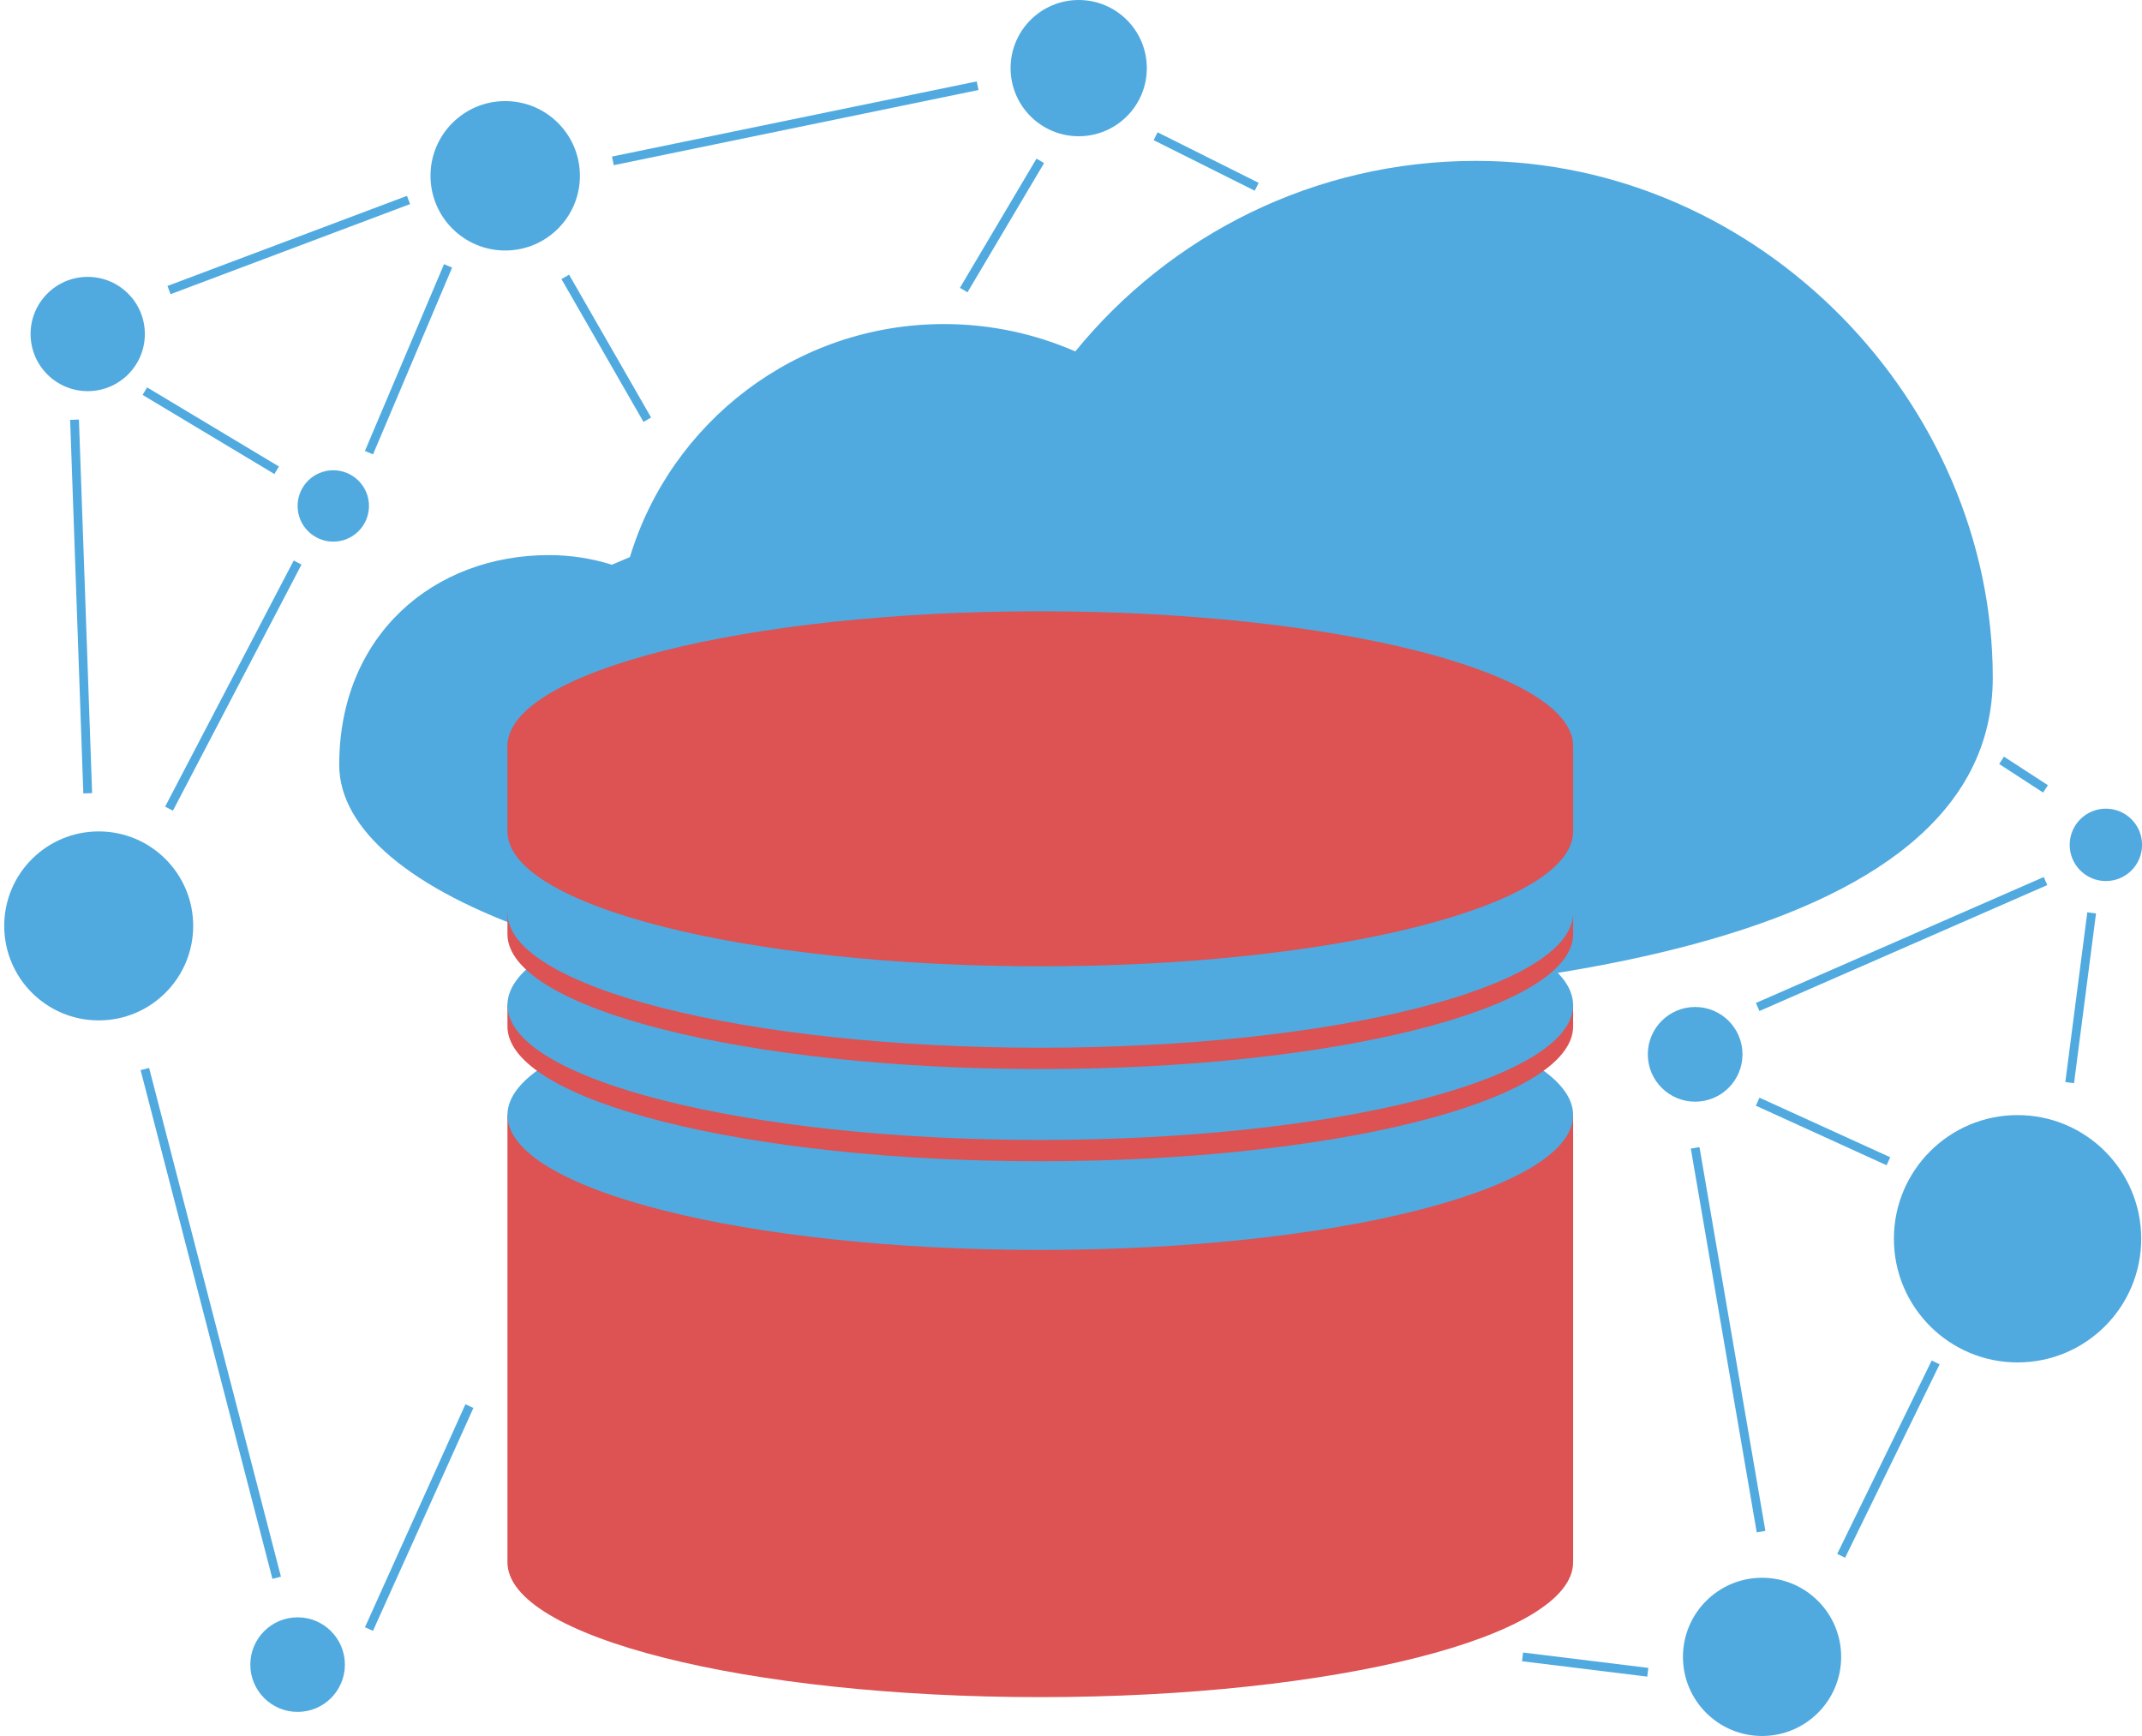 <?xml version="1.0" encoding="utf-8"?>
<!-- Generator: Adobe Illustrator 16.0.0, SVG Export Plug-In . SVG Version: 6.00 Build 0)  -->
<!DOCTYPE svg PUBLIC "-//W3C//DTD SVG 1.1//EN" "http://www.w3.org/Graphics/SVG/1.1/DTD/svg11.dtd">
<svg version="1.1" id="Layer_1" xmlns="http://www.w3.org/2000/svg" xmlns:xlink="http://www.w3.org/1999/xlink" x="0px" y="0px"
	 width="1000px" height="810.396px" viewBox="0 0 1000 810.396" enable-background="new 0 0 1000 810.396" xml:space="preserve">
<g>
	<path fill="#50AADF" d="M930.332,316.337c0-127.806-108.012-241.238-241.248-241.238c-75.477,0-142.849,34.669-187.079,88.953
		c-18.765-8.194-39.469-12.774-61.253-12.774c-69.161,0-127.596,45.828-146.672,108.768c-2.837,1.166-5.649,2.364-8.414,3.579
		c-9.282-2.913-19.147-4.496-29.388-4.496c-54.075,0-97.914,37.606-97.914,97.913c0,60.312,133.945,112.159,341.632,112.159
		C702.084,469.199,930.332,444.138,930.332,316.337z"/>
	<path fill="#DD5252" d="M236.903,520.549v208.74c0,34.774,111.371,62.964,248.757,62.964c137.389,0,248.757-28.188,248.757-62.965
		v-208.74L236.903,520.549L236.903,520.549z"/>
	<path fill="#50AADF" d="M734.416,520.549c0,34.768-111.368,62.957-248.757,62.957c-137.388,0-248.758-28.19-248.758-62.957
		c0-34.78,111.371-62.968,248.758-62.968C623.048,457.582,734.416,485.769,734.416,520.549z"/>
	<path fill="#DD5252" d="M236.903,468.694v10.442c0,34.771,111.371,62.96,248.757,62.96c137.389,0,248.757-28.188,248.757-62.96
		v-10.442H236.903z"/>
	<path fill="#50AADF" d="M734.416,469.199c0,34.773-111.368,62.963-248.757,62.963c-137.388,0-248.758-28.188-248.758-62.963
		c0-34.77,111.371-62.959,248.758-62.959C623.048,406.24,734.416,434.43,734.416,469.199z"/>
	<path fill="#DD5252" d="M236.903,425.639v10.438c0,34.774,111.371,62.968,248.757,62.968c137.389,0,248.757-28.191,248.757-62.968
		v-10.438H236.903z"/>
	<path fill="#50AADF" d="M734.416,426.15c0,34.771-111.368,62.963-248.757,62.963c-137.388,0-248.758-28.189-248.758-62.963
		c0-34.777,111.371-62.964,248.758-62.964C623.048,363.187,734.416,391.373,734.416,426.15z"/>
	<path fill="#DD5252" d="M678.433,348.332c-45.613-14.145-115.021-23.176-192.771-23.176c-77.749,0-147.156,9.031-192.774,23.176
		h-55.982v39.787c0,34.772,111.371,62.966,248.757,62.966c137.389,0,248.757-28.192,248.757-62.966v-39.787H678.433L678.433,348.332
		z"/>
	<path fill="#DD5252" d="M734.416,348.332c0,34.771-111.368,62.959-248.757,62.959c-137.388,0-248.758-28.188-248.758-62.959
		c0-34.78,111.371-62.967,248.758-62.967C623.048,285.364,734.416,313.552,734.416,348.332z"/>
	<circle fill="#50AADF" cx="235.858" cy="82.065" r="34.877"/>
	<path fill="#50AADF" d="M999.63,578.28c0,31.881-25.844,57.728-57.729,57.728c-31.88,0-57.727-25.847-57.727-57.728
		c0-31.886,25.847-57.731,57.727-57.731C973.786,520.549,999.63,546.395,999.63,578.28z"/>
	<circle fill="#50AADF" cx="138.938" cy="777.076" r="22.076"/>
	<path fill="#50AADF" d="M90.192,432.229c0,24.364-19.748,44.111-44.111,44.111c-24.363,0-44.11-19.747-44.11-44.111
		c0-24.358,19.747-44.109,44.11-44.109C70.444,388.119,90.192,407.87,90.192,432.229z"/>
	<circle fill="#50AADF" cx="40.953" cy="155.924" r="26.672"/>
	<circle fill="#50AADF" cx="155.597" cy="236.186" r="16.659"/>
	<circle fill="#50AADF" cx="503.597" cy="31.801" r="31.8"/>
	<circle fill="#50AADF" cx="791.386" cy="492.184" r="22.102"/>
	<circle fill="#50AADF" cx="822.624" cy="773.465" r="36.931"/>
	<path fill="#50AADF" d="M1000.03,394.396c0,9.332-7.566,16.896-16.897,16.896c-9.329,0-16.895-7.564-16.895-16.896
		c0-9.33,7.565-16.896,16.895-16.896C992.465,377.5,1000.03,385.067,1000.03,394.396z"/>
	<polyline fill="#50AADF" points="65.637,499.557 127.186,737.049 131.16,736.02 69.611,498.526 	"/>
	<polyline fill="#50AADF" points="32.746,196.003 38.901,370.393 43.004,370.248 36.85,195.859 	"/>
	<polyline fill="#50AADF" points="137.119,261.659 77.089,376.552 80.727,378.45 140.756,263.559 	"/>
	<polyline fill="#50AADF" points="79.629,137.326 191.443,95.27 190.001,91.429 78.187,133.488 	"/>
	<polyline fill="#50AADF" points="174.145,212.114 211.075,124.92 207.296,123.322 170.366,210.517 	"/>
	<polyline fill="#50AADF" points="66.566,184.355 128.115,221.283 130.228,217.767 68.677,180.837 	"/>
	<polyline fill="#50AADF" points="286.536,77.104 456.82,42.014 455.995,38 285.71,73.085 	"/>
	<polyline fill="#50AADF" points="174.128,761.312 221.015,657.244 217.273,655.557 170.386,759.629 	"/>
	<polyline fill="#50AADF" points="262.12,130.275 300.417,196.953 303.974,194.909 265.678,128.231 	"/>
	<polyline fill="#50AADF" points="483.898,74.052 448.146,134.361 451.676,136.453 487.423,76.144 	"/>
	<polyline fill="#50AADF" points="824.18,714.646 793.404,535.489 789.361,536.186 820.137,715.343 	"/>
	<polyline fill="#50AADF" points="861.398,727.18 905.509,636.908 901.821,635.104 857.711,725.377 	"/>
	<polyline fill="#50AADF" points="968.273,505.659 978.533,426.414 974.463,425.887 964.203,505.131 	"/>
	<polyline fill="#50AADF" points="821.395,471.96 955.776,413.172 954.134,409.412 819.753,468.201 	"/>
	<polyline fill="#50AADF" points="819.725,516.154 880.761,543.965 882.46,540.229 821.423,512.42 	"/>
	<polyline fill="#50AADF" points="956.073,366.55 935.556,353.213 933.321,356.651 953.837,369.987 	"/>
	<polyline fill="#50AADF" points="769.531,778.611 711.059,771.431 710.562,775.501 769.034,782.682 	"/>
	<polyline fill="#50AADF" points="538.582,65.437 585.77,89.028 587.604,85.359 540.417,61.766 	"/>
</g>
</svg>
